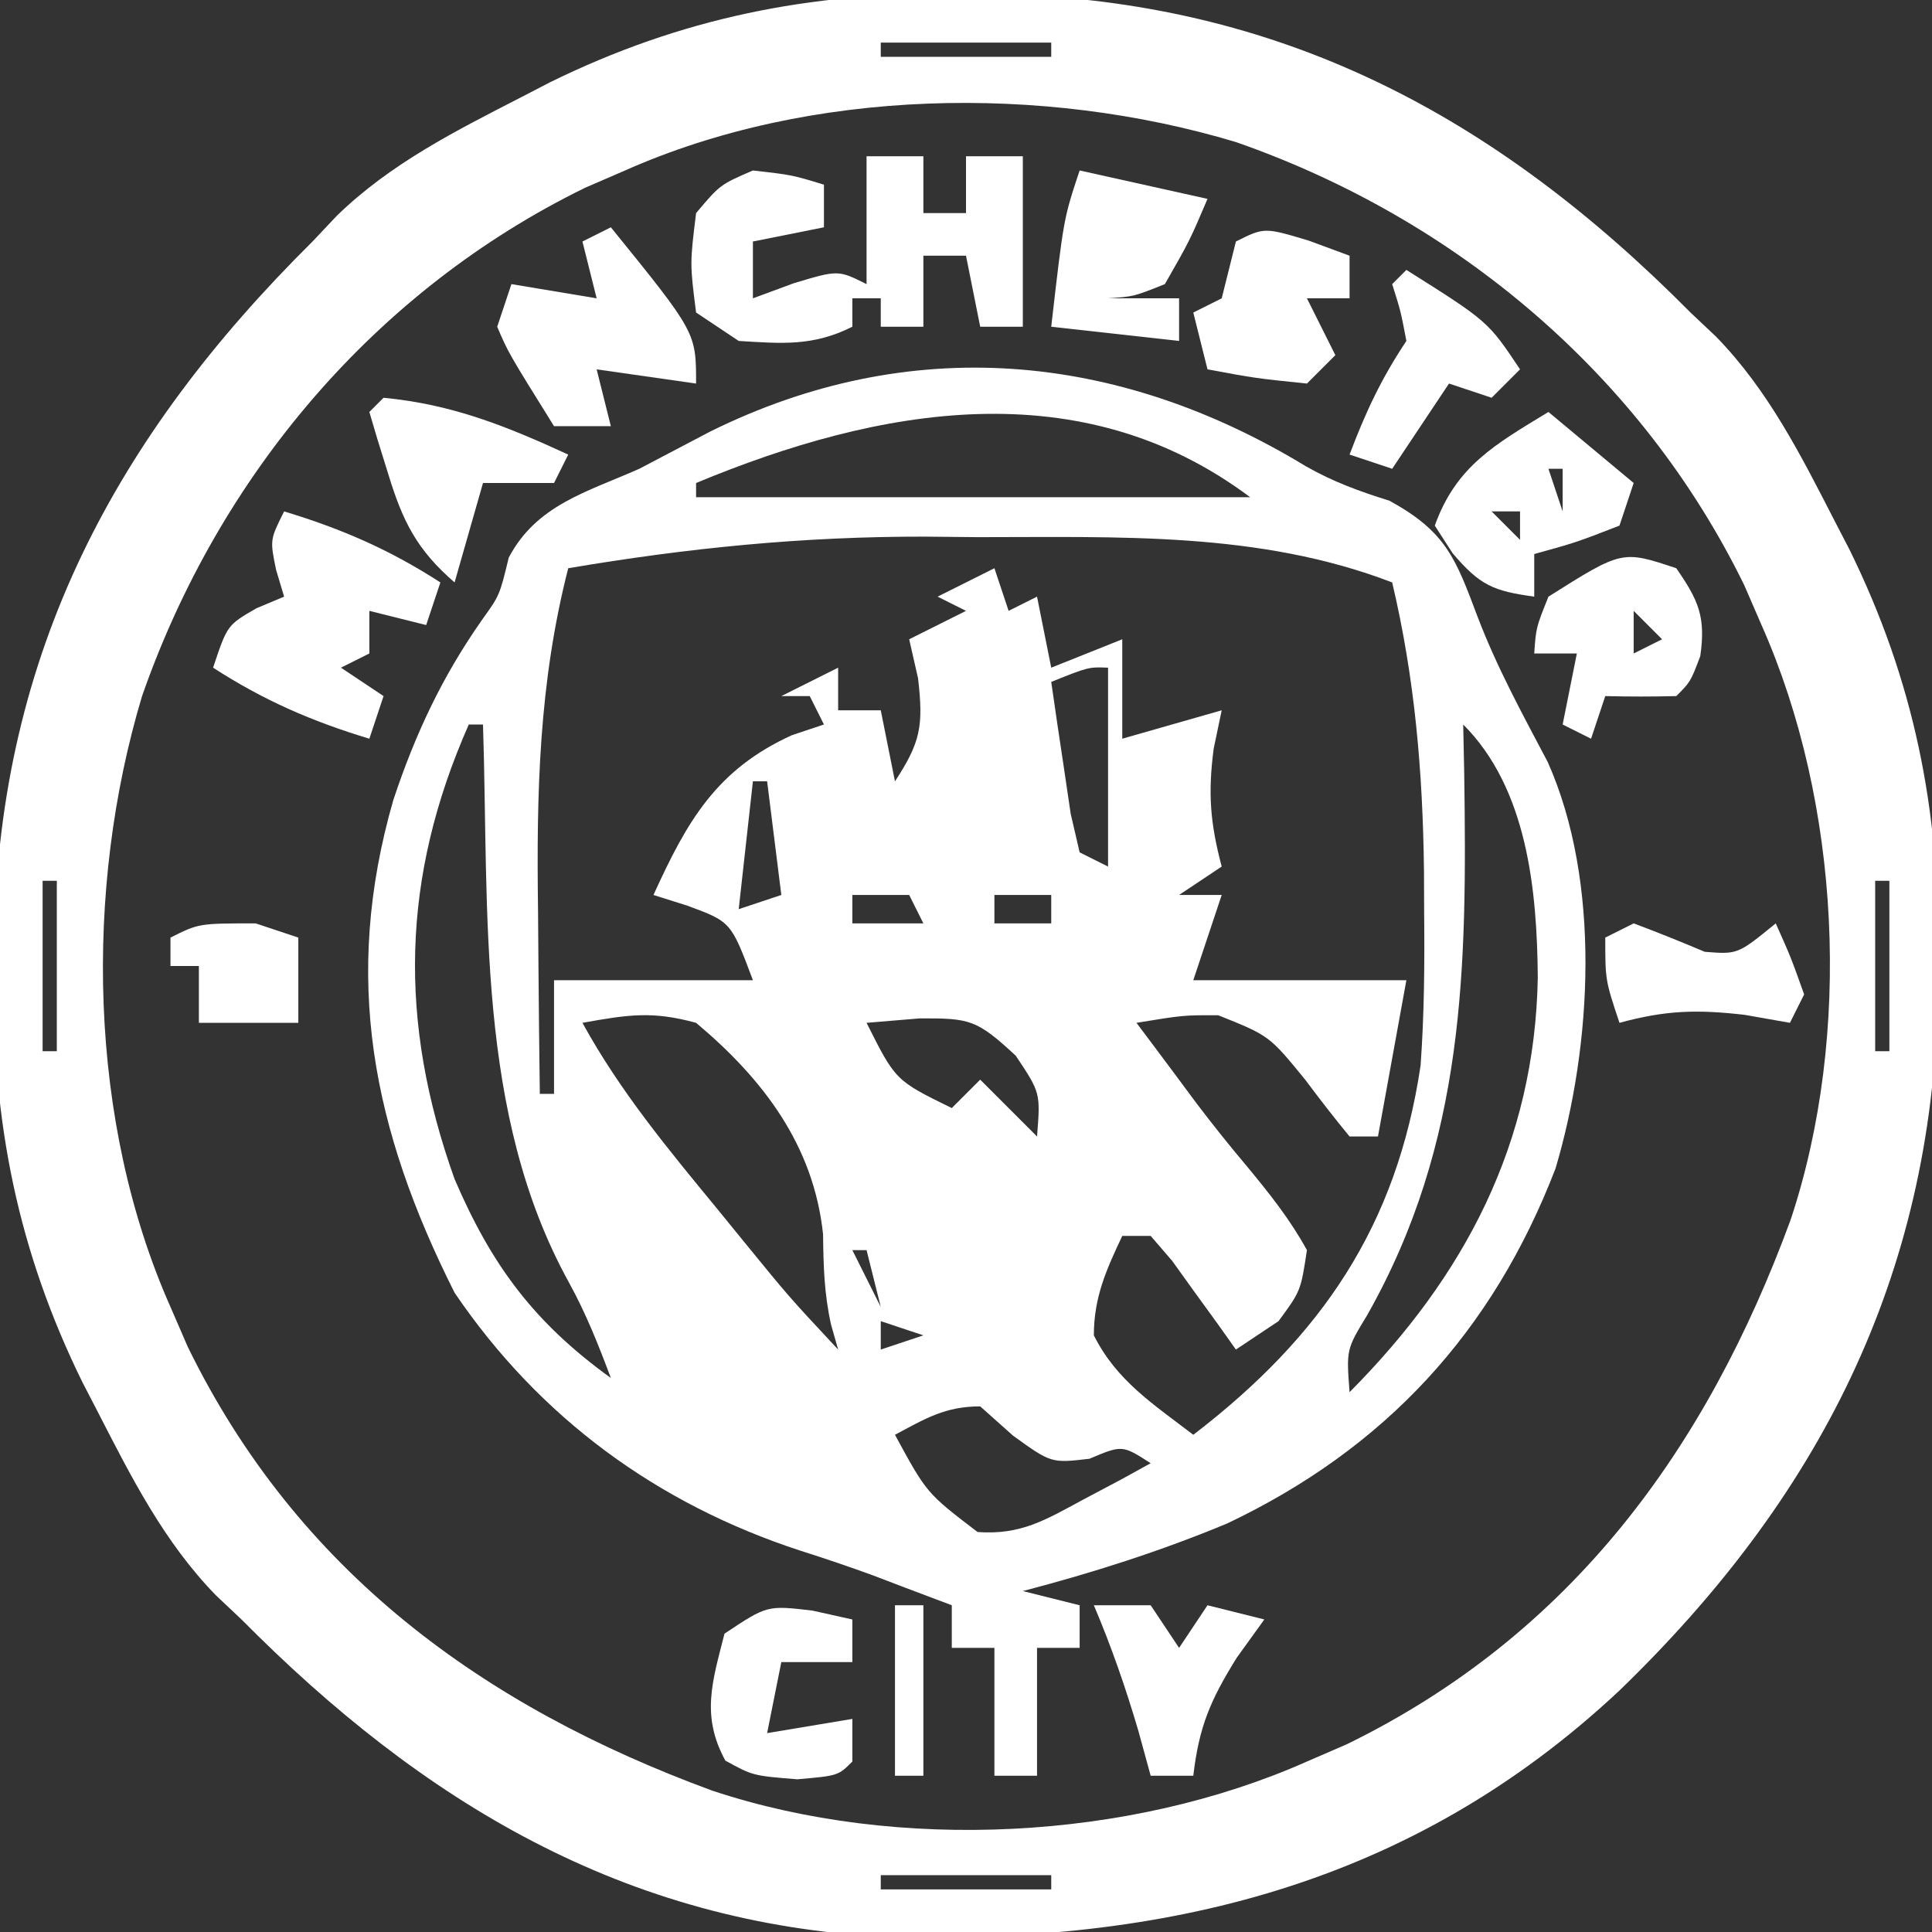 <?xml version="1.0" encoding="UTF-8"?>
<svg version="1.1" xmlns="http://www.w3.org/2000/svg" width="136" height="136">
<rect width="100%" height="100%" fill="#333333" stroke="none"/>
<path d="M0 0 C1.955 1.109 3.745 1.751 5.879 2.422 C9.883 4.62 10.529 6.476 12.094 10.629 C13.45 14.175 15.245 17.458 17.016 20.812 C20.781 29.267 20.151 40.712 17.566 49.422 C13.131 60.944 5.569 69.13 -5.547 74.414 C-10.242 76.366 -15.017 77.889 -19.934 79.172 C-18.614 79.502 -17.294 79.832 -15.934 80.172 C-15.934 81.162 -15.934 82.152 -15.934 83.172 C-16.924 83.172 -17.914 83.172 -18.934 83.172 C-18.934 86.142 -18.934 89.112 -18.934 92.172 C-19.924 92.172 -20.914 92.172 -21.934 92.172 C-21.934 89.202 -21.934 86.232 -21.934 83.172 C-22.924 83.172 -23.914 83.172 -24.934 83.172 C-24.934 82.182 -24.934 81.192 -24.934 80.172 C-26.027 79.759 -27.12 79.347 -28.246 78.922 C-28.976 78.643 -29.705 78.365 -30.457 78.078 C-32.157 77.456 -33.872 76.875 -35.598 76.328 C-45.655 73.042 -53.944 66.992 -59.934 58.172 C-65.713 46.673 -67.86 36.029 -64.246 23.484 C-62.688 18.81 -60.828 14.843 -58.008 10.812 C-56.764 9.085 -56.764 9.085 -56.121 6.422 C-54.165 2.715 -50.645 1.817 -46.934 0.172 C-45.265 -0.699 -43.598 -1.575 -41.934 -2.453 C-27.927 -9.382 -13.314 -8.098 0 0 Z M-42.934 1.172 C-42.934 1.502 -42.934 1.832 -42.934 2.172 C-30.064 2.172 -17.194 2.172 -3.934 2.172 C-15.818 -6.742 -30.032 -4.19 -42.934 1.172 Z M-51.934 7.172 C-54.004 15.254 -54.174 22.988 -54.059 31.297 C-54.05 32.54 -54.041 33.782 -54.031 35.062 C-54.008 38.099 -53.975 41.135 -53.934 44.172 C-53.604 44.172 -53.274 44.172 -52.934 44.172 C-52.934 41.532 -52.934 38.892 -52.934 36.172 C-48.314 36.172 -43.694 36.172 -38.934 36.172 C-40.477 32.059 -40.477 32.059 -43.559 30.922 C-44.342 30.674 -45.126 30.427 -45.934 30.172 C-43.569 24.97 -41.497 21.337 -36.184 18.922 C-35.441 18.674 -34.699 18.427 -33.934 18.172 C-34.264 17.512 -34.594 16.852 -34.934 16.172 C-35.594 16.172 -36.254 16.172 -36.934 16.172 C-35.614 15.512 -34.294 14.852 -32.934 14.172 C-32.934 15.162 -32.934 16.152 -32.934 17.172 C-31.944 17.172 -30.954 17.172 -29.934 17.172 C-29.604 18.822 -29.274 20.472 -28.934 22.172 C-27.129 19.413 -26.921 18.282 -27.309 14.922 C-27.515 14.014 -27.721 13.107 -27.934 12.172 C-26.614 11.512 -25.294 10.852 -23.934 10.172 C-24.594 9.842 -25.254 9.512 -25.934 9.172 C-24.614 8.512 -23.294 7.852 -21.934 7.172 C-21.439 8.657 -21.439 8.657 -20.934 10.172 C-20.274 9.842 -19.614 9.512 -18.934 9.172 C-18.439 11.647 -18.439 11.647 -17.934 14.172 C-16.284 13.512 -14.634 12.852 -12.934 12.172 C-12.934 14.482 -12.934 16.792 -12.934 19.172 C-10.624 18.512 -8.314 17.852 -5.934 17.172 C-6.212 18.502 -6.212 18.502 -6.496 19.859 C-6.914 23.024 -6.741 25.12 -5.934 28.172 C-6.924 28.832 -7.914 29.492 -8.934 30.172 C-7.944 30.172 -6.954 30.172 -5.934 30.172 C-6.594 32.152 -7.254 34.132 -7.934 36.172 C-2.984 36.172 1.966 36.172 7.066 36.172 C6.406 39.802 5.746 43.432 5.066 47.172 C4.406 47.172 3.746 47.172 3.066 47.172 C1.989 45.867 0.954 44.528 -0.059 43.172 C-2.586 40.078 -2.586 40.078 -6.172 38.641 C-8.608 38.629 -8.608 38.629 -11.934 39.172 C-11.57 39.657 -11.207 40.141 -10.832 40.641 C-9.775 42.05 -8.723 43.463 -7.676 44.879 C-6.531 46.385 -5.349 47.863 -4.129 49.309 C-2.553 51.215 -1.126 53.004 0.066 55.172 C-0.371 58.047 -0.371 58.047 -1.934 60.172 C-2.924 60.832 -3.914 61.492 -4.934 62.172 C-5.344 61.594 -5.753 61.017 -6.176 60.422 C-6.715 59.679 -7.253 58.937 -7.809 58.172 C-8.342 57.429 -8.876 56.687 -9.426 55.922 C-9.923 55.344 -10.421 54.767 -10.934 54.172 C-11.594 54.172 -12.254 54.172 -12.934 54.172 C-14.064 56.566 -14.934 58.501 -14.934 61.172 C-13.337 64.364 -10.749 66.015 -7.934 68.172 C1.093 61.253 6.389 53.476 8.066 42.172 C8.327 38.562 8.352 34.977 8.316 31.359 C8.311 29.917 8.311 29.917 8.305 28.445 C8.22 21.514 7.665 14.936 6.066 8.172 C-3.297 4.57 -13.236 4.989 -23.121 4.984 C-24.959 4.966 -24.959 4.966 -26.834 4.947 C-35.401 4.934 -43.492 5.741 -51.934 7.172 Z M-17.934 15.172 C-17.653 17.153 -17.359 19.131 -17.059 21.109 C-16.896 22.212 -16.734 23.314 -16.566 24.449 C-16.358 25.348 -16.149 26.246 -15.934 27.172 C-15.274 27.502 -14.614 27.832 -13.934 28.172 C-13.934 23.552 -13.934 18.932 -13.934 14.172 C-15.303 14.119 -15.303 14.119 -17.934 15.172 Z M-57.934 16.172 C-56.934 18.172 -56.934 18.172 -56.934 18.172 Z M-58.934 18.172 C-63.693 28.933 -63.899 39.088 -59.934 50.172 C-57.319 56.27 -54.312 60.294 -48.934 64.172 C-49.801 61.858 -50.691 59.611 -51.887 57.445 C-58.447 45.549 -57.503 31.393 -57.934 18.172 C-58.264 18.172 -58.594 18.172 -58.934 18.172 Z M11.066 18.172 C11.09 19.309 11.113 20.446 11.137 21.617 C11.336 35.296 11.219 47.529 4.309 59.746 C2.839 62.163 2.839 62.163 3.066 65.172 C11.188 57.003 16.11 47.633 16.316 35.984 C16.266 29.841 15.58 22.686 11.066 18.172 Z M-38.934 22.172 C-39.264 25.142 -39.594 28.112 -39.934 31.172 C-38.944 30.842 -37.954 30.512 -36.934 30.172 C-37.264 27.532 -37.594 24.892 -37.934 22.172 C-38.264 22.172 -38.594 22.172 -38.934 22.172 Z M-31.934 30.172 C-31.934 30.832 -31.934 31.492 -31.934 32.172 C-30.284 32.172 -28.634 32.172 -26.934 32.172 C-27.264 31.512 -27.594 30.852 -27.934 30.172 C-29.254 30.172 -30.574 30.172 -31.934 30.172 Z M-21.934 30.172 C-21.934 30.832 -21.934 31.492 -21.934 32.172 C-20.614 32.172 -19.294 32.172 -17.934 32.172 C-17.934 31.512 -17.934 30.852 -17.934 30.172 C-19.254 30.172 -20.574 30.172 -21.934 30.172 Z M-28.934 35.172 C-24.934 36.172 -24.934 36.172 -24.934 36.172 Z M-50.934 39.172 C-48.281 44.011 -44.862 48.115 -41.371 52.359 C-40.486 53.445 -40.486 53.445 -39.584 54.553 C-36.385 58.476 -36.385 58.476 -32.934 62.172 C-33.097 61.597 -33.261 61.022 -33.43 60.43 C-33.924 58.215 -33.967 56.307 -33.996 54.047 C-34.661 47.802 -38.201 43.141 -42.934 39.172 C-46.031 38.328 -47.704 38.595 -50.934 39.172 Z M-30.934 39.172 C-28.896 43.232 -28.896 43.232 -24.934 45.172 C-24.274 44.512 -23.614 43.852 -22.934 43.172 C-21.614 44.492 -20.294 45.812 -18.934 47.172 C-18.69 44.096 -18.69 44.096 -20.434 41.484 C-23.184 38.94 -23.647 38.847 -27.184 38.859 C-29.04 39.014 -29.04 39.014 -30.934 39.172 Z M-52.934 45.172 C-51.934 49.172 -51.934 49.172 -51.934 49.172 Z M-51.934 50.172 C-50.934 52.172 -50.934 52.172 -50.934 52.172 Z M-50.934 52.172 C-49.934 54.172 -49.934 54.172 -49.934 54.172 Z M-49.934 54.172 C-48.934 56.172 -48.934 56.172 -48.934 56.172 Z M-31.934 55.172 C-31.274 56.492 -30.614 57.812 -29.934 59.172 C-30.264 57.852 -30.594 56.532 -30.934 55.172 C-31.264 55.172 -31.594 55.172 -31.934 55.172 Z M-29.934 60.172 C-29.934 60.832 -29.934 61.492 -29.934 62.172 C-28.944 61.842 -27.954 61.512 -26.934 61.172 C-27.924 60.842 -28.914 60.512 -29.934 60.172 Z M-26.934 62.172 C-25.934 64.172 -25.934 64.172 -25.934 64.172 Z M-18.934 64.172 C-17.934 66.172 -17.934 66.172 -17.934 66.172 Z M-28.934 68.172 C-26.705 72.278 -26.705 72.278 -23.121 75.016 C-20.069 75.234 -18.355 74.175 -15.684 72.734 C-14.792 72.261 -13.9 71.788 -12.98 71.301 C-12.305 70.928 -11.63 70.556 -10.934 70.172 C-12.936 68.886 -12.936 68.886 -15.246 69.859 C-17.934 70.172 -17.934 70.172 -20.621 68.234 C-21.384 67.554 -22.147 66.873 -22.934 66.172 C-25.396 66.172 -26.786 67.026 -28.934 68.172 Z " fill="#FFFFFF" transform="translate(91.934,32.828)"/>
<path d="M0 0 C1.001 0.008 2.003 0.017 3.035 0.025 C22.89 0.474 38.014 8.577 51.75 22.438 C52.344 22.998 52.939 23.559 53.551 24.137 C57.244 27.929 59.538 32.518 61.938 37.188 C62.271 37.831 62.605 38.474 62.948 39.137 C67.483 48.358 69.298 57.449 69.188 67.688 C69.179 68.689 69.171 69.69 69.162 70.722 C68.717 90.432 60.732 105.921 46.75 119.438 C32.076 133.185 14.748 137.3 -4.828 136.781 C-23.318 135.879 -37.548 127.255 -50.25 114.438 C-50.844 113.877 -51.439 113.316 -52.051 112.738 C-55.744 108.946 -58.038 104.357 -60.438 99.688 C-60.771 99.044 -61.105 98.401 -61.448 97.738 C-65.983 88.517 -67.798 79.426 -67.688 69.188 C-67.679 68.186 -67.671 67.185 -67.662 66.153 C-67.214 46.298 -59.111 31.173 -45.25 17.438 C-44.689 16.843 -44.129 16.249 -43.551 15.637 C-39.758 11.944 -35.169 9.649 -30.5 7.25 C-29.857 6.916 -29.213 6.583 -28.55 6.239 C-19.329 1.705 -10.238 -0.111 0 0 Z M-5.25 3.438 C-5.25 3.768 -5.25 4.098 -5.25 4.438 C-1.29 4.438 2.67 4.438 6.75 4.438 C6.75 4.107 6.75 3.777 6.75 3.438 C2.79 3.438 -1.17 3.438 -5.25 3.438 Z M-23.25 12.438 C-24.176 12.838 -25.101 13.239 -26.055 13.652 C-40.859 20.887 -51.843 33.935 -57.25 49.438 C-61.341 63.055 -61.037 79.412 -55.25 92.438 C-54.849 93.363 -54.448 94.289 -54.035 95.242 C-46.326 111.018 -33.277 120.555 -17.098 126.492 C-4.055 130.822 12.228 130.001 24.75 124.438 C25.676 124.037 26.601 123.636 27.555 123.223 C43.33 115.514 52.868 102.465 58.805 86.285 C63.134 73.243 62.313 56.959 56.75 44.438 C56.349 43.512 55.948 42.586 55.535 41.633 C48.301 26.828 35.252 15.844 19.75 10.438 C6.132 6.346 -10.225 6.651 -23.25 12.438 Z M-59.25 42.438 C-58.25 44.438 -58.25 44.438 -58.25 44.438 Z M-62.25 51.438 C-61.25 53.438 -61.25 53.438 -61.25 53.438 Z M62.75 51.438 C63.75 53.438 63.75 53.438 63.75 53.438 Z M-63.25 55.438 C-62.25 58.438 -62.25 58.438 -62.25 58.438 Z M63.75 56.438 C64.75 58.438 64.75 58.438 64.75 58.438 Z M-64.25 62.438 C-64.25 66.397 -64.25 70.358 -64.25 74.438 C-63.92 74.438 -63.59 74.438 -63.25 74.438 C-63.25 70.478 -63.25 66.517 -63.25 62.438 C-63.58 62.438 -63.91 62.438 -64.25 62.438 Z M64.75 62.438 C64.75 66.397 64.75 70.358 64.75 74.438 C65.08 74.438 65.41 74.438 65.75 74.438 C65.75 70.478 65.75 66.517 65.75 62.438 C65.42 62.438 65.09 62.438 64.75 62.438 Z M-63.25 78.438 C-62.25 81.438 -62.25 81.438 -62.25 81.438 Z M63.75 78.438 C64.75 81.438 64.75 81.438 64.75 81.438 Z M-62.25 83.438 C-61.25 85.438 -61.25 85.438 -61.25 85.438 Z M62.75 83.438 C63.75 85.438 63.75 85.438 63.75 85.438 Z M-5.25 132.438 C-5.25 132.768 -5.25 133.097 -5.25 133.438 C-1.29 133.438 2.67 133.438 6.75 133.438 C6.75 133.107 6.75 132.778 6.75 132.438 C2.79 132.438 -1.17 132.438 -5.25 132.438 Z " fill="#FFFFFF" transform="translate(67.25,-0.438)"/>
<path d="M0 0 C1.32 0 2.64 0 4 0 C4 1.32 4 2.64 4 4 C4.99 4 5.98 4 7 4 C7 2.68 7 1.36 7 0 C8.32 0 9.64 0 11 0 C11 3.96 11 7.92 11 12 C10.01 12 9.02 12 8 12 C7.67 10.35 7.34 8.7 7 7 C6.01 7 5.02 7 4 7 C4 8.65 4 10.3 4 12 C3.01 12 2.02 12 1 12 C1 11.34 1 10.68 1 10 C0.34 10 -0.32 10 -1 10 C-1 10.66 -1 11.32 -1 12 C-3.771 13.386 -5.933 13.188 -9 13 C-9.99 12.34 -10.98 11.68 -12 11 C-12.438 7.562 -12.438 7.562 -12 4 C-10.312 2 -10.312 2 -8 1 C-5.25 1.312 -5.25 1.312 -3 2 C-3 2.99 -3 3.98 -3 5 C-4.65 5.33 -6.3 5.66 -8 6 C-8 7.32 -8 8.64 -8 10 C-7.051 9.649 -6.103 9.299 -5.125 8.938 C-2 8 -2 8 0 9 C0 6.03 0 3.06 0 0 Z " fill="#FFFFFF" transform="translate(61,11)"/>
<path d="M0 0 C4.053 1.225 7.444 2.699 11 5 C10.67 5.99 10.34 6.98 10 8 C8.68 7.67 7.36 7.34 6 7 C6 7.99 6 8.98 6 10 C5.01 10.495 5.01 10.495 4 11 C4.99 11.66 5.98 12.32 7 13 C6.67 13.99 6.34 14.98 6 16 C1.947 14.775 -1.444 13.301 -5 11 C-4 8 -4 8 -1.938 6.812 C-1.298 6.544 -0.659 6.276 0 6 C-0.186 5.381 -0.371 4.763 -0.562 4.125 C-1 2 -1 2 0 0 Z " fill="#FFFFFF" transform="translate(20,36)"/>
<path d="M0 0 C6 7.4 6 7.4 6 11 C3.69 10.67 1.38 10.34 -1 10 C-0.67 11.32 -0.34 12.64 0 14 C-1.32 14 -2.64 14 -4 14 C-7.223 8.824 -7.223 8.824 -8 7 C-7.67 6.01 -7.34 5.02 -7 4 C-4.03 4.495 -4.03 4.495 -1 5 C-1.33 3.68 -1.66 2.36 -2 1 C-1.34 0.67 -0.68 0.34 0 0 Z " fill="#FFFFFF" transform="translate(43,16)"/>
<path d="M0 0 C1.98 1.65 3.96 3.3 6 5 C5.67 5.99 5.34 6.98 5 8 C1.938 9.188 1.938 9.188 -1 10 C-1 10.99 -1 11.98 -1 13 C-3.886 12.602 -4.822 12.21 -6.75 9.938 C-7.162 9.298 -7.575 8.659 -8 8 C-6.498 3.794 -3.714 2.261 0 0 Z M0 4 C0.33 4.99 0.66 5.98 1 7 C1 6.01 1 5.02 1 4 C0.67 4 0.34 4 0 4 Z M-4 7 C-3.34 7.66 -2.68 8.32 -2 9 C-2 8.34 -2 7.68 -2 7 C-2.66 7 -3.32 7 -4 7 Z " fill="#FFFFFF" transform="translate(109,29)"/>
<path d="M0 0 C1.573 2.28 2.083 3.421 1.688 6.188 C1 8 1 8 0 9 C-1.666 9.041 -3.334 9.043 -5 9 C-5.33 9.99 -5.66 10.98 -6 12 C-6.66 11.67 -7.32 11.34 -8 11 C-7.67 9.35 -7.34 7.7 -7 6 C-7.99 6 -8.98 6 -10 6 C-9.875 4.188 -9.875 4.188 -9 2 C-3.812 -1.271 -3.812 -1.271 0 0 Z M-3 3 C-3 3.99 -3 4.98 -3 6 C-2.34 5.67 -1.68 5.34 -1 5 C-1.66 4.34 -2.32 3.68 -3 3 Z " fill="#FFFFFF" transform="translate(118,40)"/>
<path d="M0 0 C4.836 0.461 8.64 1.995 13 4 C12.67 4.66 12.34 5.32 12 6 C10.35 6 8.7 6 7 6 C6.34 8.31 5.68 10.62 5 13 C2.321 10.681 1.338 8.682 0.312 5.312 C0.061 4.504 -0.19 3.696 -0.449 2.863 C-0.631 2.248 -0.813 1.634 -1 1 C-0.67 0.67 -0.34 0.34 0 0 Z " fill="#FFFFFF" transform="translate(27,28)"/>
<path d="M0 0 C4.455 0.99 4.455 0.99 9 2 C7.75 4.938 7.75 4.938 6 8 C3.812 8.875 3.812 8.875 2 9 C3.65 9 5.3 9 7 9 C7 9.99 7 10.98 7 12 C4.03 11.67 1.06 11.34 -2 11 C-1.125 3.375 -1.125 3.375 0 0 Z " fill="#FFFFFF" transform="translate(76,12)"/>
<path d="M0 0 C0.949 0.351 1.897 0.701 2.875 1.062 C2.875 2.053 2.875 3.042 2.875 4.062 C1.885 4.062 0.895 4.062 -0.125 4.062 C0.535 5.383 1.195 6.702 1.875 8.062 C1.215 8.723 0.555 9.383 -0.125 10.062 C-3.75 9.688 -3.75 9.688 -7.125 9.062 C-7.455 7.742 -7.785 6.423 -8.125 5.062 C-7.465 4.732 -6.805 4.402 -6.125 4.062 C-5.96 3.402 -5.795 2.743 -5.625 2.062 C-5.46 1.403 -5.295 0.743 -5.125 0.062 C-3.125 -0.938 -3.125 -0.938 0 0 Z " fill="#FFFFFF" transform="translate(92.125,16.938)"/>
<path d="M0 0 C0.928 0.206 1.856 0.412 2.812 0.625 C2.812 1.615 2.812 2.605 2.812 3.625 C1.163 3.625 -0.487 3.625 -2.188 3.625 C-2.518 5.275 -2.848 6.925 -3.188 8.625 C-1.208 8.295 0.772 7.965 2.812 7.625 C2.812 8.615 2.812 9.605 2.812 10.625 C1.812 11.625 1.812 11.625 -1.062 11.875 C-4.188 11.625 -4.188 11.625 -6.125 10.562 C-7.854 7.409 -7.047 5 -6.188 1.625 C-3.188 -0.375 -3.188 -0.375 0 0 Z " fill="#FFFFFF" transform="translate(57.188,113.375)"/>
<path d="M0 0 C1.32 0 2.64 0 4 0 C4.66 0.99 5.32 1.98 6 3 C6.66 2.01 7.32 1.02 8 0 C9.32 0.33 10.64 0.66 12 1 C11.361 1.887 10.721 2.774 10.062 3.688 C8.192 6.692 7.406 8.551 7 12 C6.01 12 5.02 12 4 12 C3.567 10.422 3.567 10.422 3.125 8.812 C2.228 5.772 1.236 2.913 0 0 Z " fill="#FFFFFF" transform="translate(77,113)"/>
<path d="M0 0 C1.681 0.63 3.348 1.298 5 2 C7.324 2.185 7.324 2.185 10 0 C11.062 2.375 11.062 2.375 12 5 C11.67 5.66 11.34 6.32 11 7 C9.948 6.814 8.896 6.629 7.812 6.438 C4.429 6.049 2.236 6.118 -1 7 C-2 4 -2 4 -2 1 C-1.34 0.67 -0.68 0.34 0 0 Z " fill="#FFFFFF" transform="translate(115,65)"/>
<path d="M0 0 C5.75 3.625 5.75 3.625 8 7 C7.34 7.66 6.68 8.32 6 9 C5.01 8.67 4.02 8.34 3 8 C1.02 10.97 1.02 10.97 -1 14 C-1.99 13.67 -2.98 13.34 -4 13 C-2.875 10.028 -1.777 7.666 0 5 C-0.399 2.902 -0.399 2.902 -1 1 C-0.67 0.67 -0.34 0.34 0 0 Z " fill="#FFFFFF" transform="translate(99,19)"/>
<path d="M0 0 C0.99 0.33 1.98 0.66 3 1 C3 2.98 3 4.96 3 7 C0.69 7 -1.62 7 -4 7 C-4 5.68 -4 4.36 -4 3 C-4.66 3 -5.32 3 -6 3 C-6 2.34 -6 1.68 -6 1 C-4 0 -4 0 0 0 Z " fill="#FFFFFF" transform="translate(18,65)"/>
<path d="M0 0 C0.66 0 1.32 0 2 0 C2 3.96 2 7.92 2 12 C1.34 12 0.68 12 0 12 C0 8.04 0 4.08 0 0 Z " fill="#FFFFFF" transform="translate(63,113)"/>
</svg>
